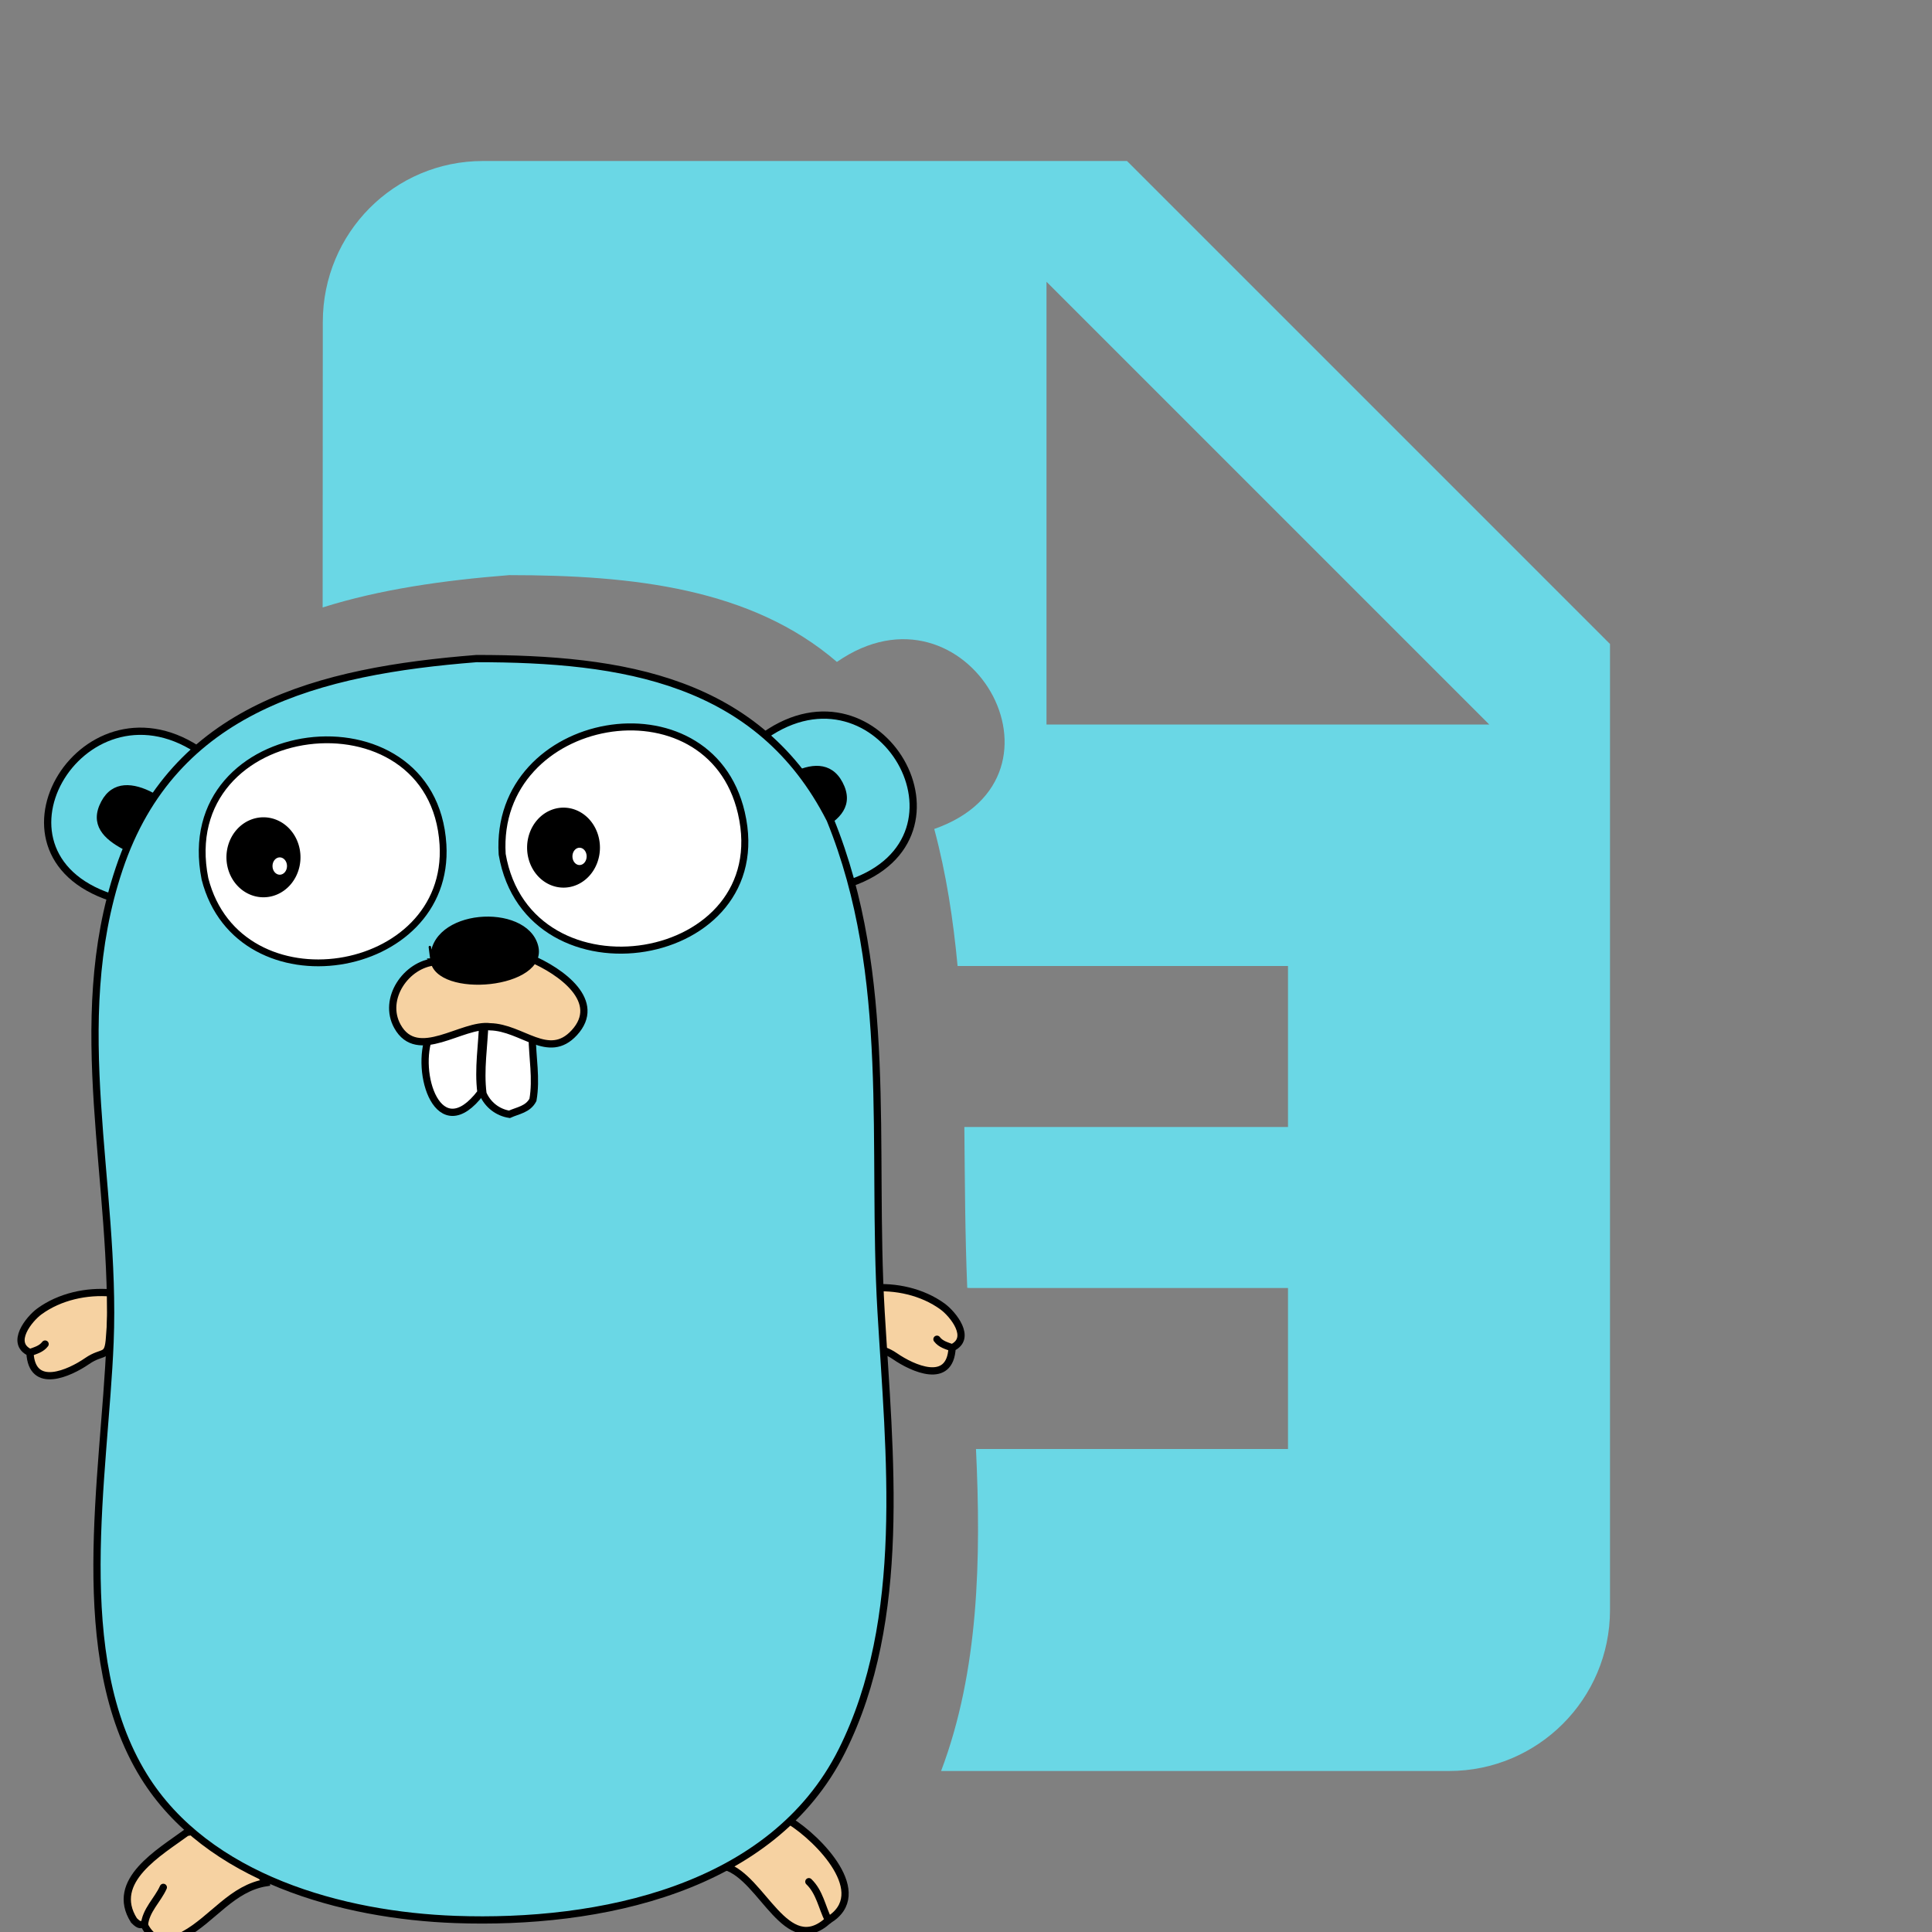 <?xml version="1.0" encoding="UTF-8" standalone="no"?>
<svg
   xmlns:dc="http://purl.org/dc/elements/1.1/"
   xmlns:cc="http://creativecommons.org/ns#"
   xmlns:rdf="http://www.w3.org/1999/02/22-rdf-syntax-ns#"
   xmlns:svg="http://www.w3.org/2000/svg"
   xmlns="http://www.w3.org/2000/svg"
   xmlns:sodipodi="http://sodipodi.sourceforge.net/DTD/sodipodi-0.dtd"
   xmlns:inkscape="http://www.inkscape.org/namespaces/inkscape"
   fill="#9E9E9E"
   width="48"
   height="48"
   viewBox="0 0 48 48"
   id="svg2"
   version="1.1"
   inkscape:version="0.91 r13725"
   sodipodi:docname="text-x-go5.svg">
  <rect x="0" y="0" width="48" height="48" fill="#808080" stroke="none"/>
  <defs
     id="defs8" />
  <sodipodi:namedview
     pagecolor="#ffffff"
     bordercolor="#666666"
     borderopacity="1"
     objecttolerance="10"
     gridtolerance="10"
     guidetolerance="10"
     inkscape:pageopacity="0"
     inkscape:pageshadow="2"
     inkscape:window-width="1366"
     inkscape:window-height="713"
     id="namedview6"
     showgrid="false"
     inkscape:zoom="3.4766084"
     inkscape:cx="-15.564965"
     inkscape:cy="-23.896145"
     inkscape:window-x="0"
     inkscape:window-y="30"
     inkscape:window-maximized="1"
     inkscape:current-layer="svg2"
     inkscape:snap-bbox="true"
     inkscape:bbox-paths="true"
     inkscape:bbox-nodes="true"
     inkscape:snap-bbox-edge-midpoints="false"
     inkscape:snap-bbox-midpoints="true"
     inkscape:snap-object-midpoints="false"
     inkscape:snap-others="false"
     inkscape:snap-nodes="false"
     inkscape:object-nodes="false"
     inkscape:object-paths="false" />
  <path
     style="fill:#6ad7e5;fill-opacity:1"
     d="M 12 4 C 9.79 4 8.02 5.79 8.02 8 L 8.016 15.092 C 9.444 14.641 11.025 14.417 12.65 14.289 C 15.733 14.289 18.67 14.618 20.793 16.445 C 24.028 14.2 26.938 19.289 23.211 20.596 C 23.512 21.715 23.683 22.852 23.791 24 L 32 24 L 32 28 L 23.959 28 C 23.972 29.332 23.976 30.666 24.031 31.996 C 24.052 31.996 24.073 32 24.094 32 L 32 32 L 32 36 L 24.248 36 C 24.376 38.721 24.322 41.513 23.381 44 L 36 44 C 38.21 44 40 42.21 40 40 L 40 16 L 28 4 L 12 4 z M 26 7 L 37 18 L 26 18 L 26 7 z "
     id="path4" />
  <g
     style="fill:#9E9E9E;stroke:#000000;stroke-opacity:1"
     id="g4532"
     transform="matrix(0.06,0,0,0.06,-10.835,34.04)">
    <path
       style="clip-rule:evenodd;fill:#f6d2a2;fill-rule:evenodd;stroke:#000000;stroke-width:3;stroke-linecap:round;stroke-opacity:1"
       inkscape:connector-curvature="0"
       id="path3"
       d="m 192.989,-7.259 c 0.764,15.751 16.499,8.463 23.626,3.539 6.765,-4.675 8.743,-0.789 9.337,-10.015 0.389,-6.064 1.088,-12.128 0.744,-18.216 -10.23,-0.927 -21.357,1.509 -29.744,7.602 -4.32,3.139 -12.42,13.158 -3.963,17.09" />
    <path
       style="clip-rule:evenodd;fill:#c6b198;fill-rule:evenodd;stroke:#000000;stroke-width:3;stroke-linecap:round;stroke-opacity:1"
       inkscape:connector-curvature="0"
       id="path5"
       d="m 192.989,-7.259 c 2.29,-0.852 4.717,-1.457 6.271,-3.528" />
    <path
       style="clip-rule:evenodd;fill:#6ad7e5;fill-rule:evenodd;stroke:#000000;stroke-width:3;stroke-linecap:round;stroke-opacity:1"
       inkscape:connector-curvature="0"
       id="path7"
       d="m 229.352,-194.899 c -60.297,-16.956 -15.461,-93.664 32.959,-62.113 l -32.959,62.113 z" />
    <path
       style="clip-rule:evenodd;fill:#6ad7e5;fill-rule:evenodd;stroke:#000000;stroke-width:3;stroke-linecap:round;stroke-opacity:1"
       inkscape:connector-curvature="0"
       id="path9"
       d="m 497.25,-262.768 c 47.727,-33.523 90.856,42.111 35.388,61.141 l -35.388,-61.141 z" />
    <path
       style="clip-rule:evenodd;fill:#f6d2a2;fill-rule:evenodd;stroke:#000000;stroke-width:3;stroke-linecap:round;stroke-opacity:1"
       inkscape:connector-curvature="0"
       id="path11"
       d="m 507.516,186.591 c 12.123,7.501 34.282,30.182 16.096,41.18 -17.474,15.999 -27.254,-17.561 -42.591,-22.211 6.605,-8.97 14.977,-17.149 26.495,-18.969 z" />
    <path
       style="clip-rule:evenodd;fill:none;fill-rule:evenodd;stroke:#000000;stroke-width:3;stroke-linecap:round;stroke-opacity:1"
       inkscape:connector-curvature="0"
       id="path13"
       d="m 523.612,227.77 c -2.696,-5.361 -3.601,-11.618 -8.102,-15.939" />
    <path
       style="clip-rule:evenodd;fill:#f6d2a2;fill-rule:evenodd;stroke:#000000;stroke-width:3;stroke-linecap:round;stroke-opacity:1"
       inkscape:connector-curvature="0"
       id="path15"
       d="m 290.934,212.223 c -14.229,2.202 -22.238,15.039 -34.1,21.558 -11.178,6.665 -15.454,-2.134 -16.461,-3.92 -1.752,-0.799 -1.605,0.744 -4.309,-1.979 -10.362,-16.354 10.797,-28.308 21.815,-36.432 15.346,-3.102 24.963,10.202 33.055,20.773 z" />
    <path
       style="clip-rule:evenodd;fill:none;fill-rule:evenodd;stroke:#000000;stroke-width:3;stroke-linecap:round;stroke-opacity:1"
       inkscape:connector-curvature="0"
       id="path17"
       d="m 240.374,229.86 c 0.542,-6.233 5.484,-10.407 7.838,-15.677" />
    <path
       style="clip-rule:evenodd;fill:#000000;fill-opacity:1;fill-rule:evenodd;stroke:#000000;stroke-opacity:1"
       inkscape:connector-curvature="0"
       id="path19"
       d="m 231.868,-216.085 c -7.955,-4.208 -13.791,-9.923 -8.925,-19.124 4.505,-8.518 12.874,-7.593 20.83,-3.385 l -11.905,22.509 z" />
    <path
       style="clip-rule:evenodd;fill:#000000;fill-opacity:1;fill-rule:evenodd;stroke:#000000;stroke-opacity:1"
       inkscape:connector-curvature="0"
       id="path21"
       d="m 520.071,-224.085 c 7.955,-4.208 13.791,-9.923 8.925,-19.124 -4.505,-8.518 -12.874,-7.593 -20.83,-3.385 l 11.905,22.509 z" />
    <path
       style="clip-rule:evenodd;fill:#f6d2a2;fill-rule:evenodd;stroke:#000000;stroke-width:3;stroke-linecap:round;stroke-opacity:1"
       inkscape:connector-curvature="0"
       id="path23"
       d="m 574.83,-9.259 c -0.764,15.751 -16.499,8.463 -23.626,3.539 -6.765,-4.675 -8.743,-0.789 -9.337,-10.015 -0.389,-6.064 -1.088,-12.128 -0.744,-18.216 10.23,-0.927 21.357,1.509 29.744,7.602 4.319,3.139 12.42,13.158 3.963,17.09" />
    <path
       style="clip-rule:evenodd;fill:#c6b198;fill-rule:evenodd;stroke:#000000;stroke-width:3;stroke-linecap:round;stroke-opacity:1"
       inkscape:connector-curvature="0"
       id="path25"
       d="m 574.83,-9.259 c -2.29,-0.852 -4.717,-1.457 -6.271,-3.528" />
    <path
       style="clip-rule:evenodd;fill:#6ad7e5;fill-rule:evenodd;stroke:#000000;stroke-width:3;stroke-linecap:round;stroke-opacity:1"
       inkscape:connector-curvature="0"
       id="path29"
       d="m 599.354,-28.296 c 60.365,0 116.953,8.633 146.452,66.629 26.478,65.006 17.062,135.104 21.1,203.806 3.468,58.992 11.157,127.145 -16.21,181.812 -28.79,57.514 -100.73,71.982 -160,69.863 -46.555,-1.666 -102.794,-16.854 -129.069,-59.389 -30.826,-49.9 -16.232,-124.098 -13.993,-179.622 2.652,-65.771 -17.815,-131.742 3.792,-196.101 22.415,-66.763 82.867,-81.851 147.928,-86.998"
       transform="translate(-221.487,-266.332)" />
    <path
       style="clip-rule:evenodd;fill:#ffffff;fill-rule:evenodd;stroke:#000000;stroke-width:2.908;stroke-linecap:round;stroke-opacity:1"
       inkscape:connector-curvature="0"
       id="path31"
       d="m 388.524,-213.592 c 10.838,63.003 113.822,46.345 99.03,-17.197 -13.264,-56.98 -102.632,-41.208 -99.03,17.197" />
    <path
       style="clip-rule:evenodd;fill:#ffffff;fill-rule:evenodd;stroke:#000000;stroke-width:2.821;stroke-linecap:round;stroke-opacity:1"
       inkscape:connector-curvature="0"
       id="path33"
       d="m 265.458,-203.402 c 14.047,54.85 101.864,40.807 98.554,-14.213 -3.966,-65.895 -111.984,-53.18 -98.554,14.213" />
    <path
       style="clip-rule:evenodd;fill:#ffffff;fill-rule:evenodd;stroke:#000000;stroke-width:3;stroke-linecap:round;stroke-opacity:1"
       inkscape:connector-curvature="0"
       id="path35"
       d="m 400.949,-137.99 c 0.046,8.191 1.861,17.387 0.312,26.101 -2.091,3.952 -6.193,4.37 -9.729,5.967 -4.89,-0.767 -9.002,-3.978 -10.963,-8.552 -1.255,-9.946 0.468,-19.576 0.785,-29.526 l 19.595,6.01 z" />
    <path
       inkscape:connector-curvature="0"
       id="ellipse39"
       d="m 289.68,-228.41 a 14.829,16.062 0 0 0 -14.83,16.062 14.829,16.062 0 0 0 14.83,16.061 14.829,16.062 0 0 0 14.828,-16.061 14.829,16.062 0 0 0 -14.828,-16.062 z m 6.744,15.605 a 3.496,4.082 0 0 1 3.496,4.082 3.496,4.082 0 0 1 -3.496,4.082 3.496,4.082 0 0 1 -3.496,-4.082 3.496,4.082 0 0 1 3.496,-4.082 z"
       style="clip-rule:evenodd;fill:#000000;fill-opacity:1;fill-rule:evenodd;stroke:#000000;stroke-opacity:1" />
    <path
       inkscape:connector-curvature="0"
       id="ellipse45"
       d="m 413.926,-232.41 a 14.582,16.062 0 0 0 -14.582,16.062 14.582,16.062 0 0 0 14.582,16.061 14.582,16.062 0 0 0 14.582,-16.061 14.582,16.062 0 0 0 -14.582,-16.062 z m 6.633,15.605 a 3.438,4.082 0 0 1 3.439,4.082 3.438,4.082 0 0 1 -3.439,4.082 3.438,4.082 0 0 1 -3.438,-4.082 3.438,4.082 0 0 1 3.438,-4.082 z"
       style="clip-rule:evenodd;fill:#000000;fill-opacity:1;fill-rule:evenodd;stroke:#000000;stroke-opacity:1" />
    <path
       style="clip-rule:evenodd;fill:#ffffff;fill-rule:evenodd;stroke:#000000;stroke-width:3;stroke-linecap:round;stroke-opacity:1"
       inkscape:connector-curvature="0"
       id="path49"
       d="m 358.572,-138.882 c -6.47,15.68 3.608,47.035 21.163,23.908 -1.255,-9.946 0.468,-19.576 0.785,-29.526 l -21.948,5.618 z" />
    <path
       d="m 360.786,-169.079 c -12.059,1.028 -21.916,15.366 -15.646,26.709 8.303,15.024 26.836,-1.329 38.379,0.203 13.285,0.272 24.17,14.047 34.84,2.49 11.867,-12.854 -5.109,-25.373 -18.377,-30.97 l -39.196,1.568 z"
       id="path53"
       inkscape:connector-curvature="0"
       style="clip-rule:evenodd;fill:#f6d2a2;fill-rule:evenodd;stroke:#000000;stroke-width:3;stroke-linecap:round;stroke-opacity:1" />
    <path
       d="m 359.268,-169.707 c -0.893,-20.891 38.938,-23.503 43.642,-6.016 4.692,17.446 -41.681,21.498 -43.642,6.016 -1.565,-12.363 0,0 0,0 z"
       id="path55"
       inkscape:connector-curvature="0"
       style="clip-rule:evenodd;fill:#000000;fill-opacity:1;fill-rule:evenodd;stroke:#000000;stroke-opacity:1" />
  </g>
  <path
     style="clip-rule:evenodd;fill:#6ad7e5;fill-rule:evenodd;stroke:#000000;stroke-width:0.196;stroke-linecap:round"
     d="m -48.031,11.149 c -3.897,0.367 -7.517,1.444 -8.859,6.211 -1.294,4.595 -0.07,9.306 -0.229,14.002 -0.134,3.964 -1.008,9.263 0.838,12.826 1.574,3.037 4.944,4.121 7.732,4.24 3.55,0.151 7.858,-0.882 9.582,-4.988 1.639,-3.903 1.178,-8.77 0.971,-12.982 -0.242,-4.905 0.322,-9.909 -1.264,-14.551 -0.054,-0.128 -0.114,-0.242 -0.172,-0.363 l 0.678,1.172 c 3.325,-1.141 0.74,-5.674 -2.121,-3.664 l 0.711,1.229 c -1.889,-2.677 -4.794,-3.131 -7.867,-3.131 z"
     id="path29-4"
     inkscape:connector-curvature="0" />
  <path
     d="M 20.617,47.779 C 20.455,47.455 20.4,47.078 20.128,46.818"
     id="path13-1"
     inkscape:connector-curvature="0"
     style="clip-rule:evenodd;fill:none;fill-rule:evenodd;stroke:none;stroke-width:0.18;stroke-linecap:round;stroke-opacity:1" />
  <path
     d="m 3.508,47.905 c 0.033,-0.376 0.331,-0.627 0.473,-0.945"
     id="path17-2"
     inkscape:connector-curvature="0"
     style="clip-rule:evenodd;fill:none;fill-rule:evenodd;stroke:none;stroke-width:0.18;stroke-linecap:round;stroke-opacity:1" />
</svg>
